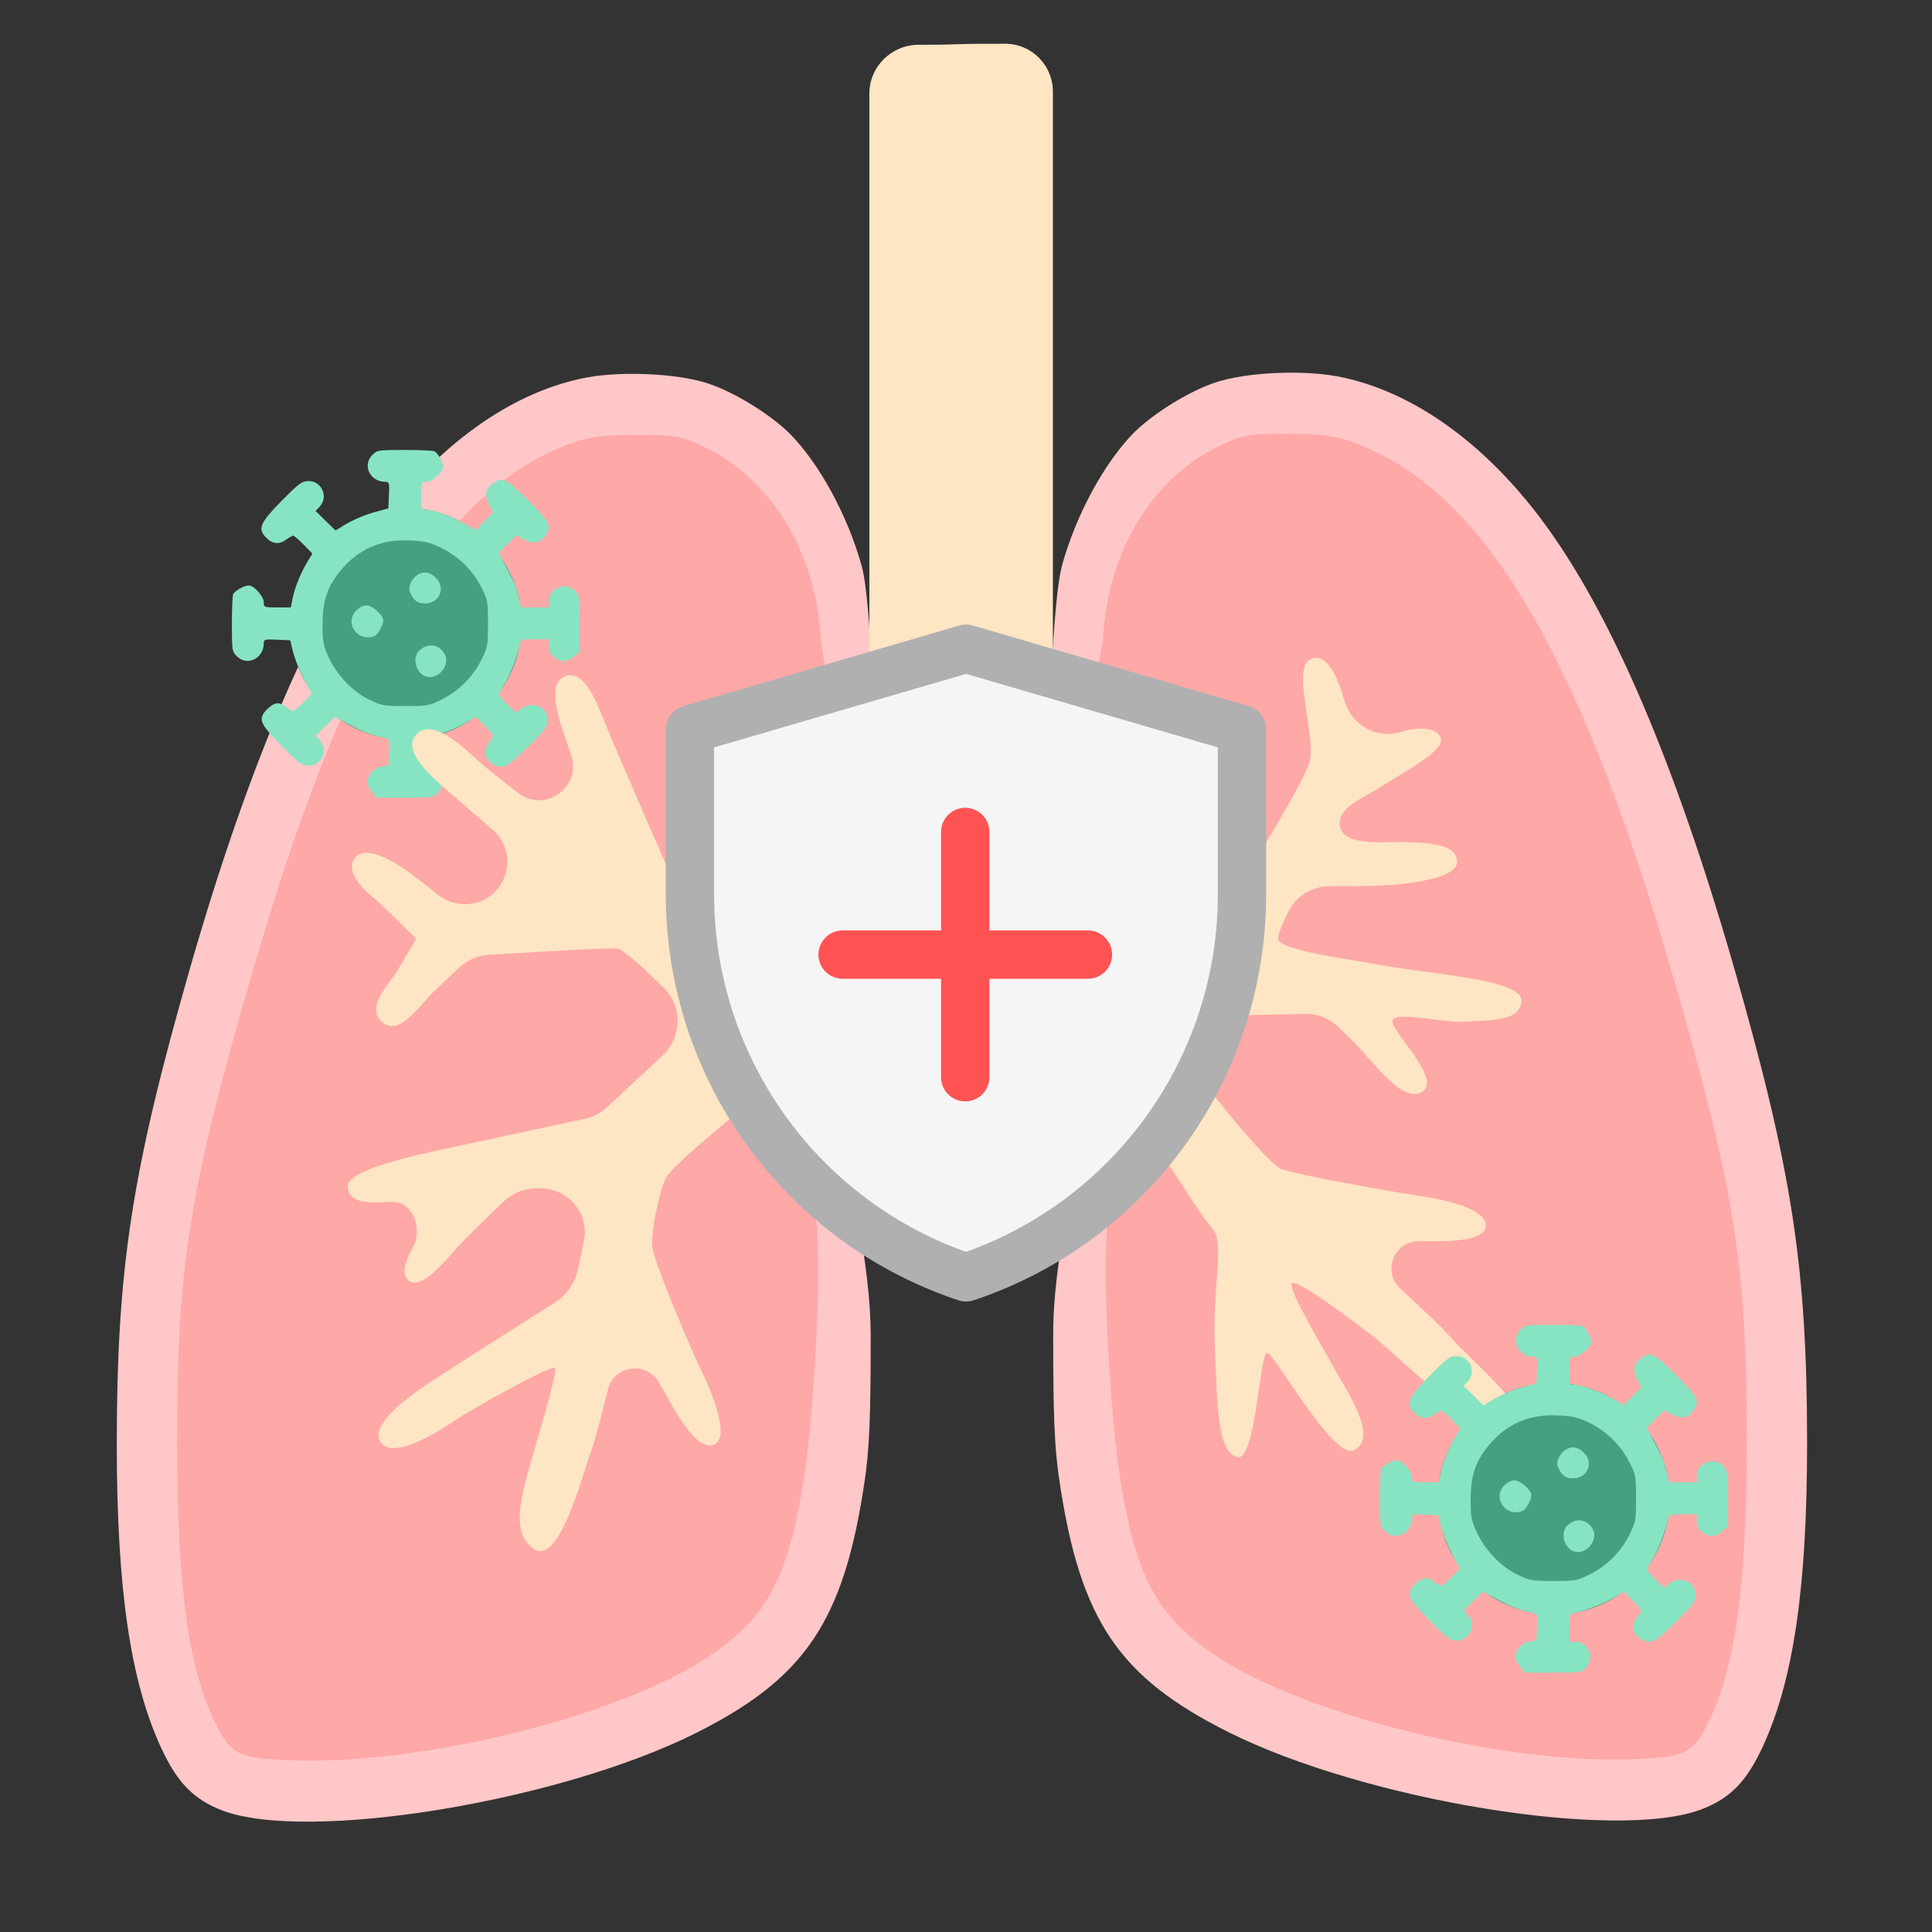 <svg width="40" height="40" viewBox="0 0 40 40" fill="none" xmlns="http://www.w3.org/2000/svg">
<rect x="0" y="0" width="40" height="40" fill="#333333" stroke="none"/>
<g clip-path="url(#clip0_1053_4215)">
<path d="M23 22.916L22 15.516L22.8 11.377L24 9.129L27.4 8.516L31 10.355L33.4 14.85L36 23.636L36.8 32.626L35.2 36.916H29.4L23.4 33.851L22.6 28.116L23 22.916Z" fill="#FEA8A7"/>
<path d="M16.598 33.851L17.198 26.905L16.598 22.116L17.198 19.316L17.598 15.463L17.198 11.377L15.998 9.129L12.598 8.516L8.998 10.355L6.598 14.85L3.998 23.636L3.198 32.626L4.798 36.916H10.598L16.598 33.851Z" fill="#FEA8A7"/>
<path d="M12.02 7.841C10.543 8.161 9.074 9.216 7.879 10.833C6.473 12.732 5.16 15.794 3.941 20.021C2.73 24.247 2.418 26.247 2.418 29.904C2.418 32.888 2.699 34.802 3.332 36.177C3.668 36.911 4.012 37.255 4.598 37.482C6.355 38.154 11.574 37.302 14.41 35.88C16.668 34.747 17.465 33.568 17.895 30.708C18.004 29.997 18.027 29.302 18.027 27.638C18.027 25.411 16.895 21.428 16.684 21.116C16.457 20.765 16.257 21.325 15.999 21.716C15.89 21.888 16.799 23.999 16.799 24.716C17.115 25.599 16.816 29.419 16.684 30.333C16.355 32.638 15.91 33.489 14.605 34.341C12.73 35.56 8.645 36.56 5.98 36.443C4.934 36.404 4.785 36.325 4.465 35.685C3.902 34.56 3.668 32.864 3.668 29.864C3.66 26.224 3.918 24.638 5.223 20.138C7.184 13.388 9.207 10.06 11.902 9.154C12.215 9.044 12.566 9.005 13.191 9.005C13.996 9.005 14.082 9.021 14.582 9.255C15.887 9.872 16.913 11.347 16.999 13.316C17.198 14.26 17.235 16.752 17.399 16.916C17.704 17.213 17.855 16.53 18.027 16.116C18.16 15.788 18.043 12.427 17.84 11.716C17.543 10.653 16.957 9.591 16.348 8.974C15.949 8.583 15.238 8.138 14.691 7.95C14.043 7.724 12.777 7.669 12.02 7.841Z" fill="#FFC7C7"/>
<path d="M27.812 7.817C29.289 8.137 30.758 9.192 31.953 10.809C33.359 12.708 34.672 15.77 35.891 19.997C37.102 24.223 37.414 26.223 37.414 29.88C37.414 32.864 37.133 34.778 36.5 36.153C36.164 36.887 35.82 37.231 35.234 37.458C33.477 38.13 28.258 37.278 25.422 35.856C23.164 34.723 22.367 33.544 21.938 30.684C21.828 29.973 21.805 29.278 21.805 27.614C21.805 25.387 22.822 22.229 23.033 21.916C23.259 21.564 23.541 22.326 23.799 22.716C23.909 22.888 23.033 23.975 23.033 24.692C22.717 25.575 23.016 29.395 23.148 30.309C23.477 32.614 23.922 33.465 25.227 34.317C27.102 35.536 31.188 36.536 33.852 36.419C34.898 36.38 35.047 36.301 35.367 35.661C35.93 34.536 36.164 32.84 36.164 29.84C36.172 26.2 35.914 24.614 34.609 20.114C32.648 13.364 30.625 10.036 27.93 9.13C27.617 9.02 27.266 8.981 26.641 8.981C25.836 8.981 25.75 8.997 25.25 9.231C23.945 9.848 22.919 11.323 22.833 13.292C22.634 14.236 22.363 16.152 22.199 16.316C21.894 16.613 21.977 16.33 21.805 15.916C21.672 15.588 21.789 12.403 21.992 11.692C22.289 10.63 22.875 9.567 23.484 8.95C23.883 8.559 24.594 8.114 25.141 7.926C25.789 7.7 27.055 7.645 27.812 7.817Z" fill="#FFC7C7"/>
<path d="M18.398 8.304C18.401 8.977 18.892 8.915 19.807 8.915C20.722 8.915 21.177 8.98 21.179 8.304C21.182 7.525 20.637 7.672 19.79 7.672C18.94 7.672 18.396 7.567 18.398 8.304ZM18.418 6.303C18.42 6.977 18.911 6.914 19.826 6.914C20.741 6.914 21.196 6.98 21.198 6.303C21.201 5.525 20.657 5.671 19.809 5.671C18.959 5.668 18.415 5.564 18.418 6.303ZM18.418 4.3C18.42 4.974 18.911 4.911 19.826 4.911C20.741 4.911 21.196 4.977 21.198 4.3C21.201 3.521 20.657 3.668 19.809 3.668C18.959 3.668 18.415 3.56 18.418 4.3ZM18.418 2.359C18.42 3.033 18.911 2.97 19.826 2.97C20.741 2.97 21.196 3.036 21.198 2.359C21.201 1.581 20.657 1.727 19.809 1.727C18.959 1.727 18.415 1.622 18.418 2.359Z" fill="#F2A159"/>
<circle cx="8.4" cy="12.916" r="2.4" fill="#469F80"/>
<path d="M8.695 11.874C8.58 11.92 8.473 12.072 8.473 12.188C8.473 12.237 8.51 12.324 8.559 12.386C8.625 12.468 8.679 12.493 8.803 12.493C9.087 12.493 9.228 12.192 9.042 11.982C8.931 11.862 8.815 11.825 8.695 11.874Z" fill="#87E4C3"/>
<path d="M7.378 12.637C7.118 12.893 7.403 13.302 7.75 13.17C7.824 13.141 7.935 12.943 7.935 12.844C7.935 12.736 7.708 12.534 7.585 12.534C7.527 12.534 7.432 12.58 7.378 12.637Z" fill="#87E4C3"/>
<path d="M8.704 13.447C8.494 13.611 8.63 14.02 8.898 14.02C9.125 14.02 9.311 13.744 9.212 13.554C9.101 13.348 8.89 13.302 8.704 13.447Z" fill="#87E4C3"/>
<path d="M7.71 9.419C7.495 9.63 7.66 9.976 7.978 9.976C8.056 9.976 8.065 9.997 8.052 10.253L8.04 10.525L7.792 10.595C7.532 10.665 7.248 10.789 7.062 10.913L6.946 10.983L6.74 10.781L6.534 10.579L6.616 10.492C6.806 10.29 6.666 9.96 6.389 9.96C6.253 9.96 6.2 9.997 5.828 10.372C5.383 10.826 5.333 10.942 5.502 11.123C5.634 11.264 5.779 11.28 5.915 11.177C5.981 11.132 6.051 11.09 6.072 11.09C6.088 11.09 6.187 11.173 6.286 11.276L6.468 11.462L6.398 11.577C6.266 11.775 6.113 12.138 6.067 12.357L6.022 12.576H5.742C5.469 12.576 5.461 12.572 5.461 12.468C5.461 12.349 5.259 12.122 5.152 12.122C5.052 12.122 4.854 12.233 4.826 12.307C4.813 12.345 4.801 12.625 4.801 12.931C4.801 13.467 4.805 13.492 4.904 13.587C5.114 13.801 5.461 13.636 5.461 13.318C5.461 13.24 5.482 13.232 5.733 13.244L6.01 13.257L6.063 13.483C6.096 13.607 6.195 13.859 6.286 14.04L6.451 14.366L6.278 14.544C6.183 14.643 6.088 14.721 6.067 14.721C6.047 14.721 5.985 14.684 5.927 14.639C5.783 14.527 5.684 14.536 5.539 14.676C5.333 14.882 5.366 14.969 5.828 15.439C6.2 15.815 6.253 15.852 6.389 15.852C6.666 15.852 6.806 15.522 6.616 15.32L6.534 15.233L6.732 15.039L6.934 14.841L7.239 15.002C7.528 15.159 7.685 15.216 7.949 15.274C8.065 15.303 8.065 15.303 8.052 15.579L8.04 15.856L7.908 15.868C7.755 15.885 7.607 16.042 7.607 16.19C7.607 16.24 7.652 16.339 7.706 16.401L7.805 16.516H8.386C8.931 16.516 8.972 16.512 9.059 16.425C9.261 16.219 9.125 15.877 8.84 15.877H8.721V15.588C8.721 15.307 8.725 15.299 8.836 15.278C9.075 15.225 9.451 15.08 9.645 14.961L9.847 14.841L10.024 15.014C10.123 15.113 10.206 15.208 10.206 15.229C10.206 15.249 10.169 15.311 10.123 15.369C10.078 15.427 10.041 15.522 10.041 15.575C10.041 15.72 10.214 15.877 10.375 15.877C10.486 15.877 10.569 15.815 10.924 15.468C11.299 15.097 11.336 15.043 11.336 14.907C11.336 14.63 11.019 14.498 10.784 14.68L10.68 14.758L10.507 14.585C10.408 14.494 10.33 14.399 10.33 14.383C10.33 14.366 10.383 14.263 10.449 14.156C10.565 13.966 10.709 13.587 10.763 13.347C10.784 13.24 10.792 13.236 11.072 13.236H11.361V13.376C11.361 13.479 11.39 13.541 11.469 13.603C11.613 13.719 11.745 13.71 11.885 13.591L12.001 13.492V12.91C12.001 12.365 11.997 12.324 11.91 12.237C11.704 12.035 11.361 12.171 11.361 12.456V12.576H11.072H10.788L10.742 12.398C10.718 12.303 10.685 12.188 10.672 12.143C10.66 12.097 10.577 11.924 10.486 11.755L10.326 11.445L10.507 11.264L10.689 11.086L10.854 11.173C11.043 11.272 11.184 11.243 11.295 11.082C11.427 10.896 11.386 10.81 10.936 10.36C10.486 9.91 10.4 9.869 10.214 10.001C10.053 10.112 10.024 10.253 10.123 10.443L10.21 10.608L10.028 10.793L9.847 10.975L9.62 10.847C9.364 10.703 8.96 10.554 8.815 10.554C8.725 10.554 8.721 10.542 8.721 10.265C8.721 9.98 8.725 9.976 8.828 9.976C8.947 9.976 9.174 9.774 9.174 9.667C9.174 9.568 9.063 9.37 8.989 9.341C8.952 9.328 8.671 9.316 8.366 9.316C7.829 9.316 7.805 9.32 7.71 9.419ZM9.108 11.33C9.472 11.499 9.789 11.804 9.963 12.155C10.099 12.419 10.103 12.448 10.103 12.906C10.103 13.364 10.099 13.393 9.967 13.661C9.789 14.016 9.5 14.305 9.146 14.482C8.877 14.614 8.848 14.618 8.39 14.618C7.941 14.618 7.904 14.61 7.644 14.486C7.301 14.317 6.988 13.991 6.81 13.62C6.691 13.36 6.678 13.306 6.678 12.926C6.682 12.435 6.773 12.151 7.045 11.821C7.413 11.371 7.887 11.161 8.481 11.189C8.774 11.202 8.886 11.226 9.108 11.33Z" fill="#87E4C3"/>
<path d="M7.816 18.654C7.534 18.449 7.123 18.038 7.353 17.756C7.583 17.474 8.203 17.86 8.51 18.09C8.67 18.209 8.892 18.384 9.069 18.525C9.255 18.674 9.493 18.742 9.729 18.714C10.486 18.623 10.776 17.676 10.199 17.177C9.845 16.871 9.535 16.603 9.411 16.496C9.052 16.187 8.279 15.57 8.614 15.211C8.948 14.853 9.565 15.442 9.899 15.751C10.011 15.855 10.338 16.115 10.723 16.414C11.271 16.841 12.04 16.31 11.829 15.647C11.675 15.159 11.237 14.182 11.7 14.001C12.163 13.82 12.445 14.798 12.678 15.338C12.879 15.807 13.938 18.243 14.21 18.867C14.252 18.965 14.309 19.055 14.389 19.123C14.569 19.276 14.93 19.511 15.277 19.314C15.681 19.085 17.285 16.818 17.823 16.049C17.939 15.883 17.999 15.686 17.999 15.484V1.938C17.999 1.377 18.46 0.927 19.021 0.927C19.296 0.927 19.578 0.925 19.799 0.916C20.066 0.906 20.454 0.904 20.817 0.906C21.363 0.908 21.799 1.353 21.799 1.898V15.517C21.799 15.699 21.848 15.877 21.944 16.031C22.422 16.807 23.946 19.229 24.399 19.314C24.939 19.416 24.719 19.523 24.974 19.317C25.231 19.112 26.955 16.285 27.109 15.795C27.262 15.307 26.75 13.867 27.109 13.661C27.468 13.456 27.701 14.047 27.829 14.483C27.833 14.494 27.836 14.505 27.84 14.517C27.985 15.01 28.497 15.304 28.991 15.157C28.997 15.155 29.004 15.153 29.011 15.151C29.345 15.047 29.784 15.047 29.833 15.305C29.885 15.562 29.035 15.998 28.649 16.255C28.263 16.512 27.646 16.718 27.75 17.129C27.854 17.54 28.677 17.411 29.241 17.438C29.806 17.463 30.167 17.542 30.167 17.849C30.167 18.159 29.293 18.304 28.597 18.334C28.264 18.348 27.876 18.349 27.564 18.346C27.202 18.342 26.858 18.525 26.691 18.847C26.573 19.077 26.462 19.32 26.462 19.432C26.462 19.673 27.904 19.854 28.75 20.007C29.6 20.161 31.53 20.281 31.502 20.722C31.478 21.163 30.817 21.114 30.37 21.152C29.924 21.191 28.811 20.909 28.827 21.152C28.844 21.396 29.855 22.346 29.444 22.604C29.033 22.861 28.441 21.988 28.054 21.602C27.916 21.463 27.794 21.345 27.694 21.25C27.513 21.077 27.273 20.987 27.023 20.991C26.143 21.006 24.069 21.053 24.047 21.163C24.023 21.303 26.158 24.08 26.541 24.209C26.928 24.338 28.805 24.672 29.474 24.773C30.143 24.877 30.811 25.083 30.759 25.403C30.707 25.724 29.91 25.699 29.37 25.699C28.858 25.699 28.616 26.335 28.992 26.681C29.439 27.09 29.891 27.517 30.063 27.718C30.447 28.164 31.993 29.424 31.505 29.785C31.017 30.144 28.973 28.093 28.49 27.718C28.008 27.342 26.848 26.469 26.747 26.57C26.645 26.671 27.468 28.035 27.646 28.369C27.824 28.704 28.581 29.783 28.024 30.026C27.591 30.215 26.388 28.011 26.232 28.011C26.078 28.011 26.001 30.273 25.615 30.169C25.229 30.065 25.204 29.27 25.152 27.882C25.1 26.493 25.382 25.724 25.075 25.4C24.765 25.08 23.505 22.894 23.017 22.508C22.689 22.249 21.351 20.601 20.507 19.546C20.13 19.074 19.425 19.037 19.001 19.467C17.964 20.52 16.233 22.261 15.792 22.615C15.148 23.13 13.915 24.132 13.786 24.39C13.657 24.647 13.476 25.496 13.503 25.803C13.528 26.113 14.353 28.041 14.507 28.348C14.66 28.657 15.175 29.788 14.764 29.917C14.353 30.046 13.838 28.939 13.632 28.605C13.368 28.175 12.709 28.276 12.588 28.766C12.463 29.274 12.33 29.785 12.243 30.032C12.037 30.61 11.574 32.409 11.059 32.075C10.543 31.741 10.801 30.917 11.059 30.032C11.316 29.147 11.522 28.427 11.497 28.323C11.472 28.219 9.721 29.197 9.387 29.429C9.052 29.66 8.101 30.251 7.868 29.84C7.638 29.429 8.691 28.761 9.077 28.504C9.363 28.313 10.772 27.421 11.487 26.968C11.751 26.802 11.925 26.522 11.982 26.215C12.008 26.077 12.042 25.907 12.086 25.702C12.217 25.1 11.734 24.573 11.119 24.602L11.065 24.605C10.825 24.616 10.598 24.713 10.426 24.878C10.125 25.166 9.657 25.619 9.488 25.806C9.23 26.088 8.638 26.833 8.408 26.449C8.327 26.313 8.406 26.08 8.542 25.836C8.77 25.427 8.54 24.849 8.074 24.883C7.687 24.907 7.224 24.935 7.2 24.573C7.175 24.214 8.589 23.921 9.283 23.771C9.833 23.651 11.455 23.304 12.1 23.166C12.277 23.128 12.438 23.043 12.571 22.92L13.71 21.86C14.118 21.48 14.137 20.838 13.739 20.448C13.339 20.057 12.899 19.65 12.78 19.638C12.601 19.618 10.875 19.722 10.121 19.769C9.894 19.783 9.679 19.874 9.512 20.029C9.329 20.198 9.091 20.421 8.948 20.563C8.691 20.821 8.255 21.467 7.92 21.169C7.586 20.87 7.972 20.459 8.178 20.177L8.617 19.435" fill="#FEE5C3"/>
<circle cx="32.169" cy="31.03" r="2.4" fill="#469F80"/>
<path d="M32.465 29.988C32.349 30.034 32.242 30.187 32.242 30.302C32.242 30.352 32.279 30.438 32.329 30.5C32.395 30.583 32.449 30.607 32.572 30.607C32.857 30.607 32.997 30.306 32.812 30.096C32.7 29.976 32.585 29.939 32.465 29.988Z" fill="#87E4C3"/>
<path d="M31.148 30.752C30.888 31.008 31.173 31.416 31.519 31.284C31.593 31.255 31.705 31.057 31.705 30.958C31.705 30.851 31.478 30.648 31.354 30.648C31.296 30.648 31.201 30.694 31.148 30.752Z" fill="#87E4C3"/>
<path d="M32.474 31.561C32.264 31.726 32.4 32.134 32.668 32.134C32.895 32.134 33.081 31.858 32.981 31.668C32.87 31.462 32.66 31.416 32.474 31.561Z" fill="#87E4C3"/>
<path d="M31.479 27.534C31.265 27.744 31.43 28.09 31.747 28.09C31.826 28.09 31.834 28.111 31.822 28.367L31.809 28.639L31.562 28.709C31.302 28.78 31.017 28.903 30.831 29.027L30.716 29.097L30.51 28.895L30.303 28.693L30.386 28.606C30.576 28.404 30.435 28.074 30.159 28.074C30.023 28.074 29.969 28.111 29.598 28.487C29.152 28.941 29.103 29.056 29.272 29.238C29.404 29.378 29.548 29.394 29.684 29.291C29.75 29.246 29.82 29.205 29.841 29.205C29.858 29.205 29.957 29.287 30.056 29.39L30.237 29.576L30.167 29.692C30.035 29.89 29.882 30.253 29.837 30.471L29.792 30.69H29.511C29.239 30.69 29.23 30.686 29.23 30.583C29.23 30.463 29.028 30.236 28.921 30.236C28.822 30.236 28.624 30.348 28.595 30.422C28.583 30.459 28.57 30.739 28.57 31.045C28.57 31.581 28.574 31.606 28.674 31.701C28.884 31.915 29.23 31.75 29.23 31.433C29.23 31.354 29.251 31.346 29.503 31.358L29.779 31.371L29.833 31.598C29.866 31.721 29.965 31.973 30.056 32.155L30.221 32.481L30.047 32.658C29.953 32.757 29.858 32.836 29.837 32.836C29.816 32.836 29.755 32.798 29.697 32.753C29.552 32.642 29.453 32.65 29.309 32.79C29.103 32.996 29.136 33.083 29.598 33.553C29.969 33.929 30.023 33.966 30.159 33.966C30.435 33.966 30.576 33.636 30.386 33.434L30.303 33.347L30.501 33.153L30.703 32.955L31.009 33.116C31.298 33.273 31.454 33.331 31.718 33.388C31.834 33.417 31.834 33.417 31.822 33.694L31.809 33.97L31.677 33.983C31.525 33.999 31.376 34.156 31.376 34.304C31.376 34.354 31.421 34.453 31.475 34.515L31.574 34.63H32.156C32.7 34.63 32.742 34.626 32.828 34.54C33.031 34.333 32.894 33.991 32.61 33.991H32.49V33.702C32.49 33.421 32.494 33.413 32.606 33.392C32.845 33.339 33.22 33.194 33.414 33.075L33.617 32.955L33.794 33.129C33.893 33.227 33.975 33.322 33.975 33.343C33.975 33.364 33.938 33.426 33.893 33.483C33.848 33.541 33.81 33.636 33.81 33.69C33.81 33.834 33.984 33.991 34.145 33.991C34.256 33.991 34.339 33.929 34.693 33.582C35.069 33.211 35.106 33.157 35.106 33.021C35.106 32.745 34.788 32.613 34.553 32.794L34.45 32.873L34.277 32.699C34.178 32.609 34.099 32.514 34.099 32.497C34.099 32.481 34.153 32.377 34.219 32.27C34.334 32.081 34.479 31.701 34.532 31.462C34.553 31.354 34.561 31.35 34.842 31.35H35.131V31.49C35.131 31.594 35.16 31.655 35.238 31.717C35.383 31.833 35.514 31.825 35.655 31.705L35.77 31.606V31.024C35.77 30.48 35.766 30.438 35.679 30.352C35.473 30.149 35.131 30.286 35.131 30.57V30.69H34.842H34.557L34.512 30.512C34.487 30.418 34.454 30.302 34.442 30.257C34.429 30.211 34.347 30.038 34.256 29.869L34.095 29.559L34.277 29.378L34.458 29.201L34.623 29.287C34.813 29.386 34.953 29.357 35.065 29.196C35.197 29.011 35.156 28.924 34.706 28.474C34.256 28.024 34.169 27.983 33.984 28.115C33.823 28.227 33.794 28.367 33.893 28.557L33.98 28.722L33.798 28.907L33.617 29.089L33.39 28.961C33.134 28.817 32.729 28.668 32.585 28.668C32.494 28.668 32.49 28.656 32.49 28.379C32.49 28.095 32.494 28.09 32.597 28.09C32.717 28.09 32.944 27.888 32.944 27.781C32.944 27.682 32.833 27.484 32.758 27.455C32.721 27.443 32.441 27.43 32.135 27.43C31.599 27.43 31.574 27.434 31.479 27.534ZM32.878 29.444C33.241 29.613 33.559 29.918 33.732 30.269C33.868 30.533 33.872 30.562 33.872 31.02C33.872 31.478 33.868 31.507 33.736 31.775C33.559 32.13 33.27 32.419 32.915 32.596C32.647 32.728 32.618 32.732 32.16 32.732C31.71 32.732 31.673 32.724 31.413 32.6C31.071 32.431 30.757 32.105 30.58 31.734C30.46 31.474 30.448 31.42 30.448 31.041C30.452 30.55 30.543 30.265 30.815 29.935C31.182 29.485 31.657 29.275 32.251 29.304C32.544 29.316 32.655 29.341 32.878 29.444Z" fill="#87E4C3"/>
<path d="M14.285 15.099L20.002 13.431L25.714 15.099V18.521C25.714 22.117 23.412 25.31 20 26.447C16.587 25.31 14.285 22.116 14.285 18.519V15.099Z" fill="#F5F5F5" stroke="#B0B0B0" stroke-linejoin="round"/>
<path d="M19.984 17.224V22.303" stroke="#FF5353" stroke-linecap="round" stroke-linejoin="round"/>
<path d="M17.445 19.764H22.525" stroke="#FF5353" stroke-linecap="round" stroke-linejoin="round"/>
</g>
<defs>
<clipPath id="clip0_1053_4215">
<rect width="40" height="40" fill="white" transform="translate(0 0.002)"/>
</clipPath>
</defs>
</svg>
